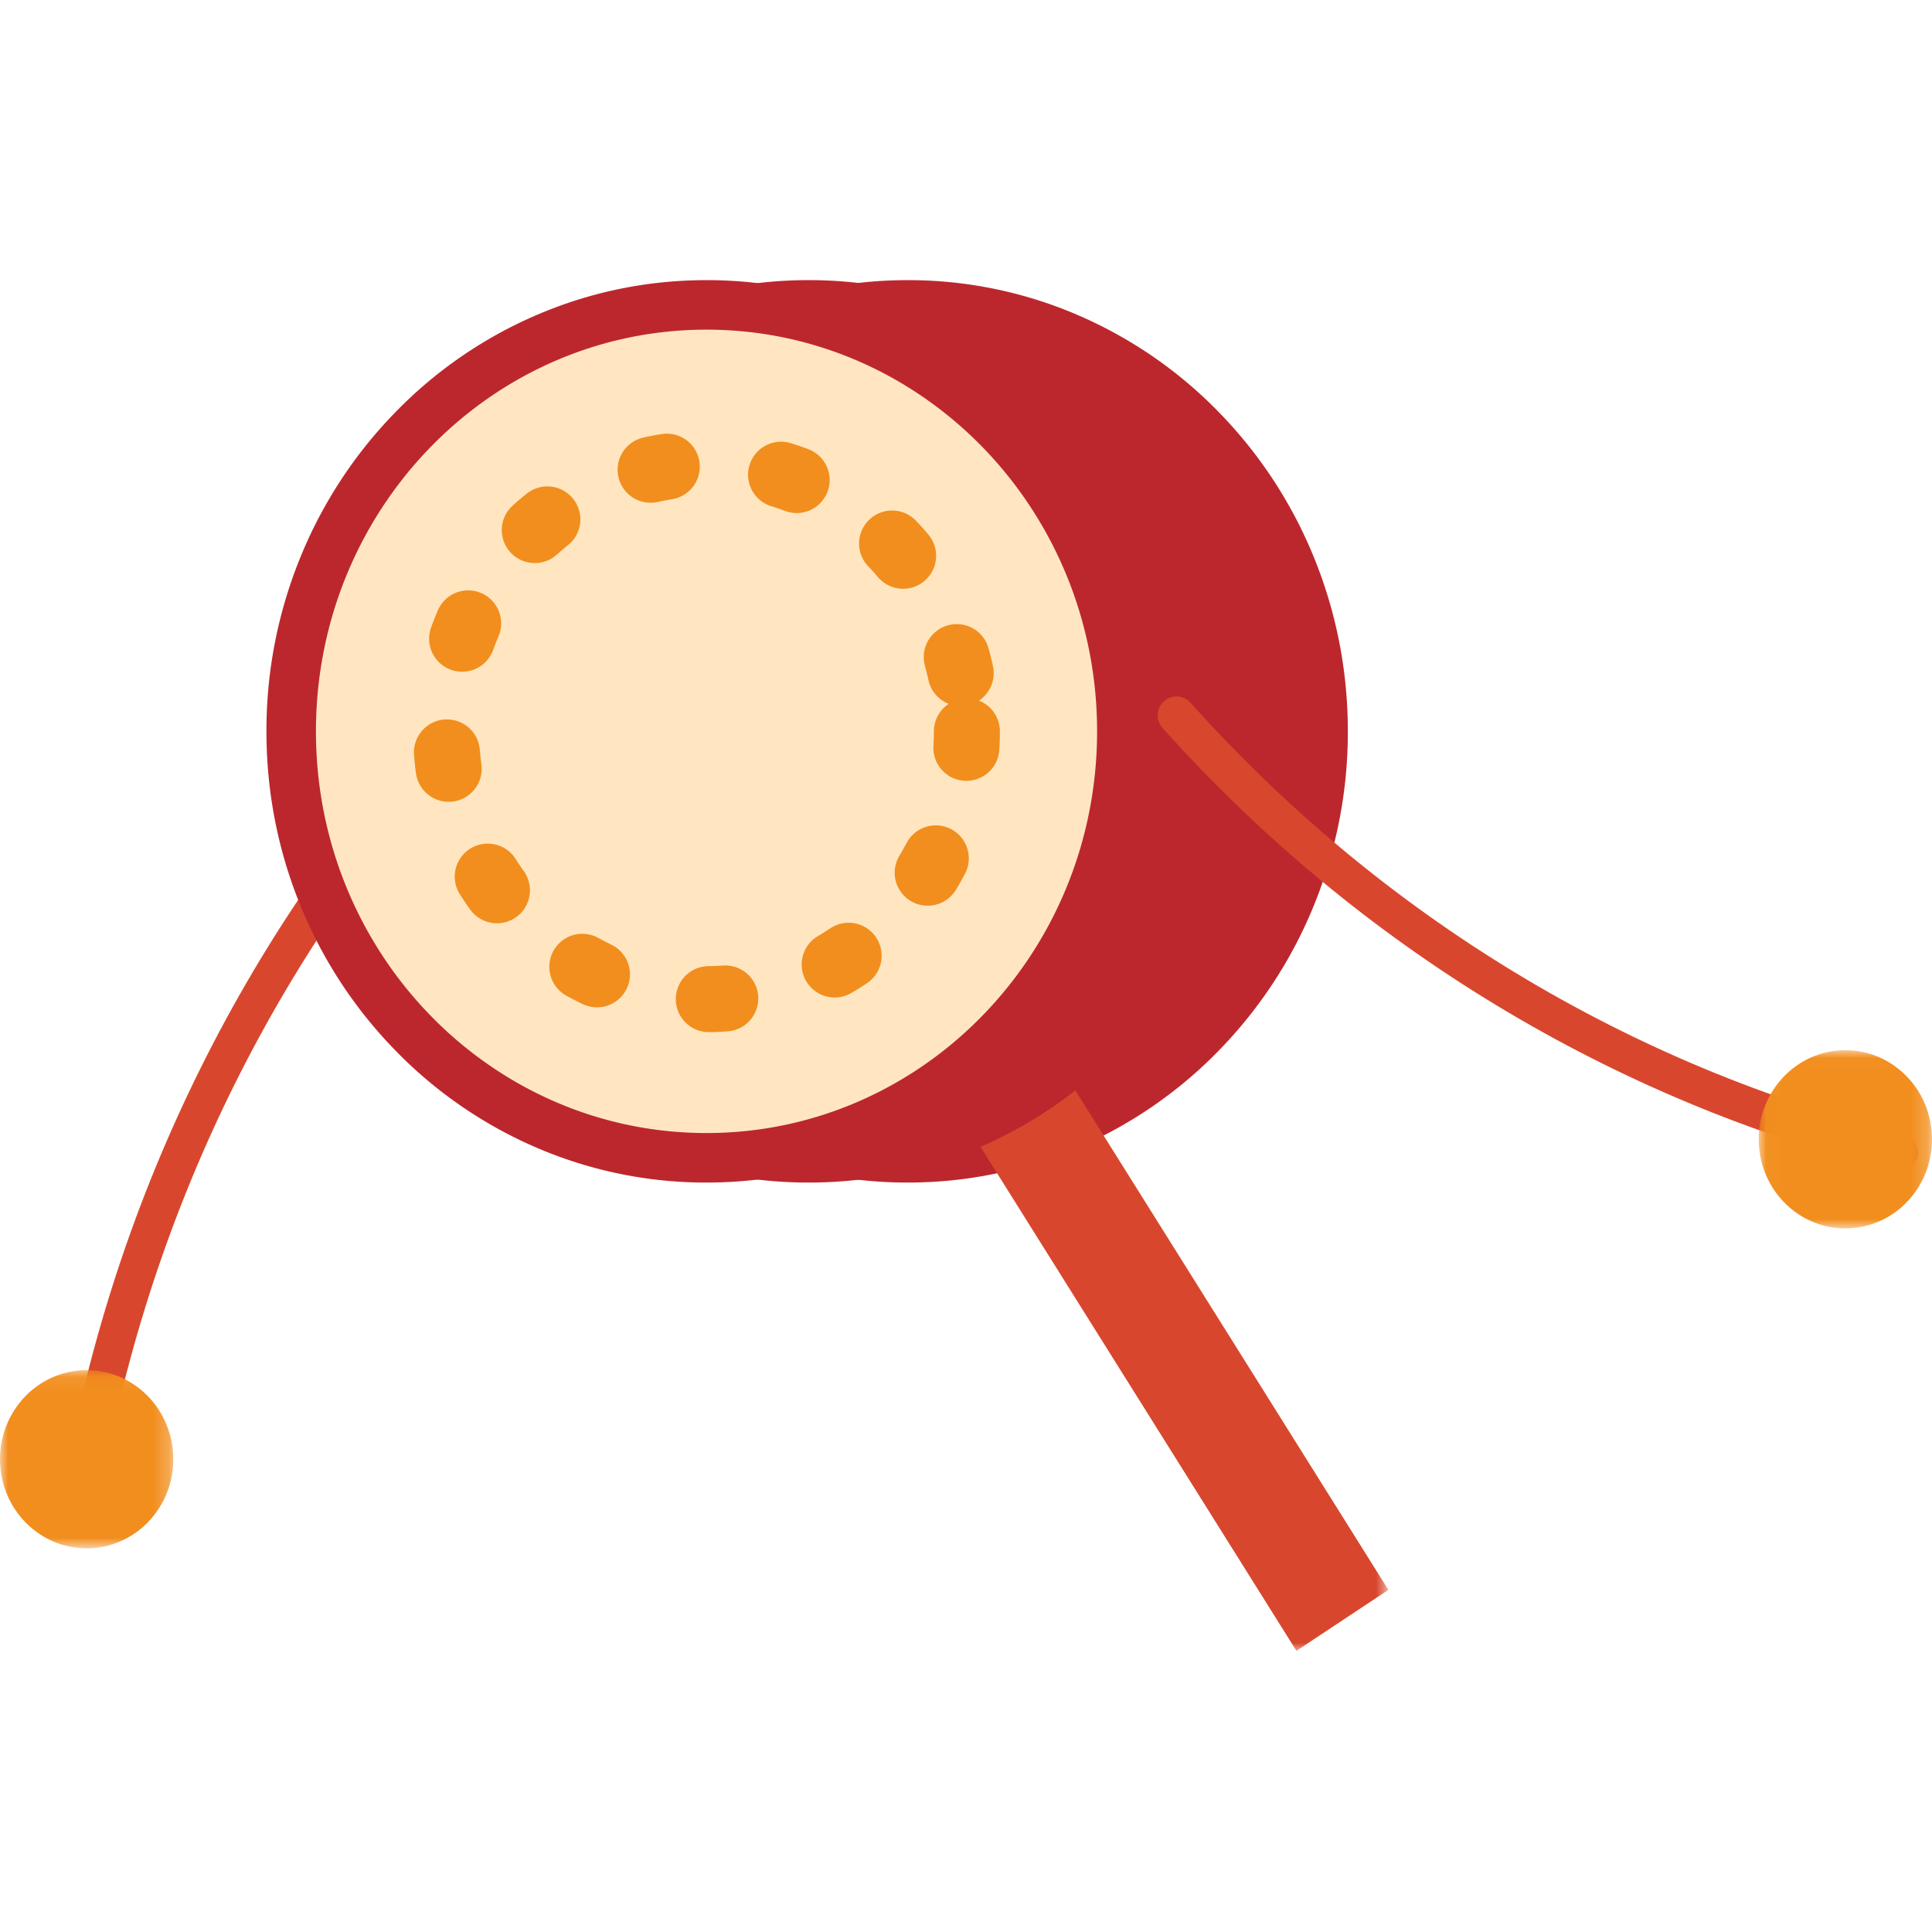 <svg width="120" height="120" viewBox="0 0 120 120" xmlns="http://www.w3.org/2000/svg" xmlns:xlink="http://www.w3.org/1999/xlink"><defs><path id="a" d="M.108.027h37.167V54H.108z"/><path id="c" d="M0 .084h10.764v11.07H0z"/><path id="e" d="M.037.014H10.8v11.07H.037z"/></defs><g fill="none" fill-rule="evenodd"><path d="M56.382 71.913c-6.898 0-13.382-2.76-18.256-7.773-4.862-5.002-7.54-11.648-7.54-18.715s2.678-13.713 7.54-18.714c4.874-5.013 11.358-7.773 18.256-7.773 6.9 0 13.383 2.76 18.256 7.773 4.863 5.001 7.541 11.647 7.541 18.714 0 7.067-2.678 13.713-7.54 18.715-4.874 5.012-11.358 7.773-18.257 7.773" fill="#BC272D"/><path d="M56.382 17.4c-3.7 0-7.289.746-10.669 2.216a27.212 27.212 0 0 0-8.689 6.023 27.979 27.979 0 0 0-5.838 8.905 28.466 28.466 0 0 0-2.138 10.881c0 3.772.72 7.433 2.138 10.882a27.982 27.982 0 0 0 5.838 8.904 27.212 27.212 0 0 0 8.69 6.024 26.59 26.59 0 0 0 10.668 2.216c3.7 0 7.29-.746 10.67-2.216a27.212 27.212 0 0 0 8.689-6.024 27.982 27.982 0 0 0 5.838-8.904 28.467 28.467 0 0 0 2.138-10.882c0-3.771-.72-7.432-2.138-10.881a27.98 27.98 0 0 0-5.838-8.905 27.212 27.212 0 0 0-8.69-6.023A26.59 26.59 0 0 0 56.383 17.4m0 3.075c13.398 0 24.26 11.17 24.26 24.95s-10.862 24.95-24.26 24.95c-13.397 0-24.258-11.17-24.258-24.95s10.86-24.95 24.258-24.95" fill="#BC272D"/><g transform="translate(48.96 48.536)"><mask id="b" fill="#fff"><use xlink:href="#a"/></mask><path fill="#D8472D" mask="url(#b)" d="M37.275 50.213L31.563 54 .108 3.814 5.82.027z"/></g><path d="M50.232 71.913c-6.898 0-13.382-2.76-18.256-7.773-4.862-5.002-7.54-11.648-7.54-18.715s2.678-13.713 7.54-18.714c4.874-5.013 11.358-7.773 18.256-7.773 6.899 0 13.382 2.76 18.256 7.773 4.863 5.001 7.54 11.647 7.54 18.714 0 7.067-2.677 13.713-7.54 18.715-4.874 5.012-11.357 7.773-18.256 7.773" fill="#BC272D"/><path d="M50.232 17.4a26.6 26.6 0 0 0-10.67 2.216 27.213 27.213 0 0 0-8.688 6.023 27.98 27.98 0 0 0-5.838 8.905 28.466 28.466 0 0 0-2.138 10.881c0 3.772.72 7.433 2.138 10.882a27.982 27.982 0 0 0 5.838 8.904 27.213 27.213 0 0 0 8.689 6.024 26.59 26.59 0 0 0 10.67 2.216c3.699 0 7.289-.746 10.669-2.216a27.212 27.212 0 0 0 8.689-6.024 27.984 27.984 0 0 0 5.838-8.904 28.467 28.467 0 0 0 2.138-10.882c0-3.771-.72-7.432-2.138-10.881a27.98 27.98 0 0 0-5.838-8.905 27.212 27.212 0 0 0-8.69-6.023A26.59 26.59 0 0 0 50.233 17.4m0 3.075c13.398 0 24.26 11.17 24.26 24.95s-10.862 24.95-24.26 24.95c-13.397 0-24.259-11.17-24.259-24.95s10.862-24.95 24.26-24.95" fill="#BC272D"/><path d="M27.717 46.01C15.624 59.364 7.657 76.11 4.826 94.125" stroke="#D8472D" stroke-width="2.339" stroke-linecap="round" stroke-linejoin="bevel"/><g transform="translate(0 85.016)"><mask id="d" fill="#fff"><use xlink:href="#c"/></mask><path d="M1.02 2.376c-1.74 2.478-1.2 5.937 1.208 7.728 2.409 1.792 5.773 1.236 7.515-1.242 1.741-2.476 1.2-5.936-1.208-7.728C6.127-.656 2.762-.1 1.021 2.376" fill="#F28E1E" mask="url(#d)"/></g><path d="M43.883 71.913c-6.899 0-13.382-2.76-18.256-7.773-4.863-5.002-7.54-11.648-7.54-18.715s2.677-13.713 7.54-18.714c4.874-5.013 11.357-7.773 18.256-7.773 6.899 0 13.382 2.76 18.256 7.773 4.862 5.001 7.54 11.647 7.54 18.714 0 7.067-2.678 13.713-7.54 18.715-4.874 5.012-11.357 7.773-18.256 7.773" fill="#FFE6C0"/><path d="M43.883 17.4c-3.7 0-7.29.746-10.67 2.216a27.213 27.213 0 0 0-8.689 6.023 27.98 27.98 0 0 0-5.838 8.905 28.466 28.466 0 0 0-2.137 10.881c0 3.772.719 7.433 2.137 10.882a27.982 27.982 0 0 0 5.838 8.904 27.213 27.213 0 0 0 8.69 6.024 26.59 26.59 0 0 0 10.669 2.216c3.7 0 7.29-.746 10.67-2.216a27.212 27.212 0 0 0 8.688-6.024 27.984 27.984 0 0 0 5.839-8.904 28.467 28.467 0 0 0 2.137-10.882c0-3.771-.72-7.432-2.137-10.881a27.98 27.98 0 0 0-5.839-8.905 27.212 27.212 0 0 0-8.689-6.023 26.59 26.59 0 0 0-10.67-2.216m0 3.075c13.399 0 24.26 11.17 24.26 24.95s-10.861 24.95-24.26 24.95c-13.397 0-24.258-11.17-24.258-24.95s10.861-24.95 24.259-24.95" fill="#BC272D"/><path d="M60.055 45.425c0 9.187-7.24 16.634-16.172 16.634S27.71 54.612 27.71 45.425c0-9.186 7.24-16.633 16.173-16.633 8.932 0 16.172 7.447 16.172 16.633z" stroke="#F28E1E" stroke-width="4.1" stroke-linecap="round" stroke-linejoin="round" stroke-dasharray="1.025,7.176"/><path d="M73.075 44.428c12.016 13.428 27.637 22.886 44.883 27.175" stroke="#D8472D" stroke-width="2.339" stroke-linecap="round" stroke-linejoin="bevel"/><g transform="translate(109.2 65.216)"><mask id="f" fill="#fff"><use xlink:href="#e"/></mask><path d="M1.94 9.77c2.267 1.977 5.662 1.689 7.584-.643 1.921-2.332 1.641-5.825-.626-7.801S3.235-.362 1.313 1.97c-1.921 2.332-1.641 5.824.626 7.8" fill="#F28E1E" mask="url(#f)"/></g></g></svg>
